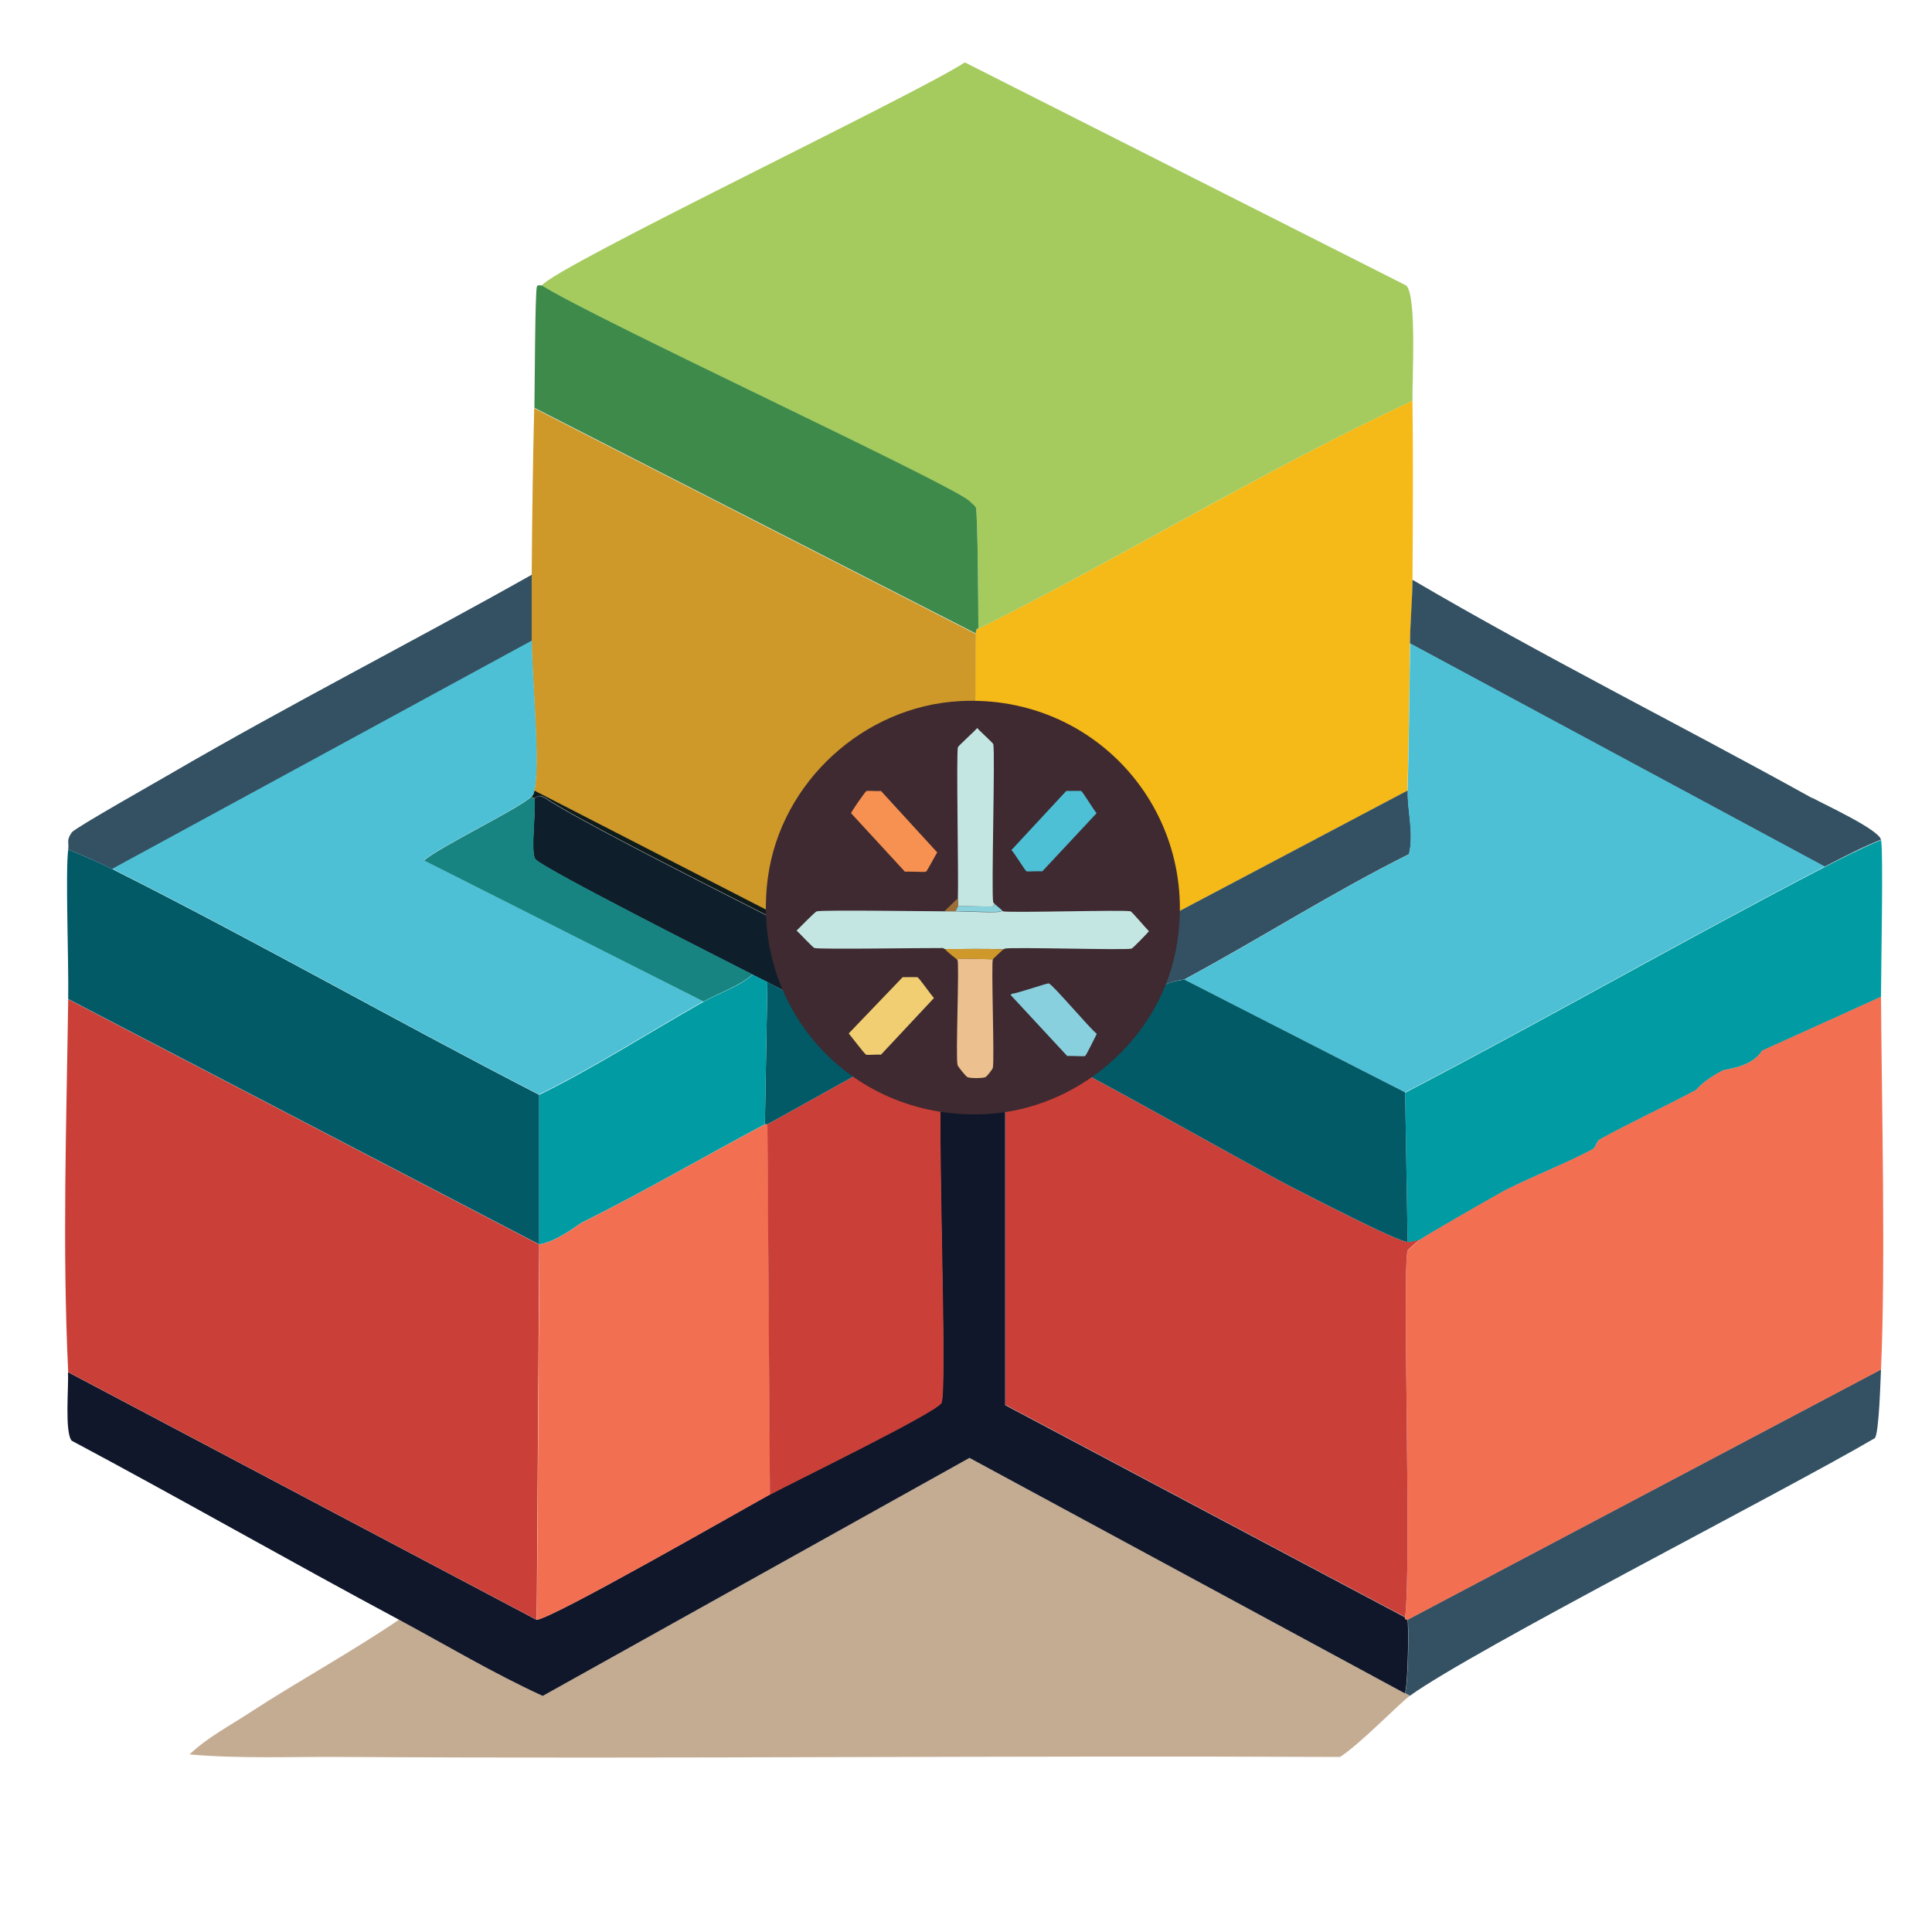 <?xml version="1.0" encoding="UTF-8"?>
<svg id="Layer_1" data-name="Layer 1" xmlns="http://www.w3.org/2000/svg" version="1.1" viewBox="0 0 100 100">
  <defs>
    <style>
      .cls-1 {
        fill: #f79151;
      }

      .cls-1, .cls-2, .cls-3, .cls-4, .cls-5, .cls-6, .cls-7, .cls-8, .cls-9, .cls-10, .cls-11, .cls-12, .cls-13, .cls-14, .cls-15, .cls-16, .cls-17, .cls-18, .cls-19, .cls-20, .cls-21, .cls-22, .cls-23, .cls-24, .cls-25, .cls-26, .cls-27, .cls-28 {
        stroke-width: 0px;
      }

      .cls-2 {
        fill: #4dc0d6;
      }

      .cls-3 {
        fill: #4dc0d5;
      }

      .cls-4 {
        fill: #ce982b;
      }

      .cls-5 {
        fill: #c0bfbf;
      }

      .cls-6 {
        fill: #3e2a30;
      }

      .cls-7 {
        fill: #89d0df;
      }

      .cls-8 {
        fill: #178482;
      }

      .cls-9 {
        fill: #a5cb5e;
      }

      .cls-10 {
        fill: #cdceb8;
      }

      .cls-11 {
        fill: #8ad3dd;
      }

      .cls-12 {
        fill: #ca4038;
      }

      .cls-13 {
        fill: #e5dbd1;
      }

      .cls-14 {
        fill: #9d6f37;
      }

      .cls-15 {
        fill: #0e1f2b;
      }

      .cls-16 {
        fill: #025a67;
      }

      .cls-17 {
        fill: #cf992a;
      }

      .cls-18 {
        fill: #ecc08f;
      }

      .cls-19 {
        fill: #f36f52;
      }

      .cls-20 {
        fill: #f0ce71;
      }

      .cls-21 {
        fill: #10172a;
      }

      .cls-22 {
        fill: #0f1b19;
      }

      .cls-29 {
        display: none;
      }

      .cls-23 {
        fill: #335163;
      }

      .cls-24 {
        fill: #c4e6e2;
      }

      .cls-25 {
        fill: #009ba3;
      }

      .cls-26 {
        fill: #3e8a4a;
      }

      .cls-27 {
        fill: #c4ac93;
      }

      .cls-28 {
        fill: #f5b918;
      }
    </style>
  </defs>
  <g>
    <g id="Background" class="cls-29">
      <path class="cls-5" d="M115.52-15.45V114.56H-14.49V-15.45H115.52Z"/>
      <path class="cls-5" d="M17.76,90.95c17.2.1,34.41-.08,51.61,0,1.08-.71,3.04-2.76,3.62-3.17,3.29-2.37,19.15-10.46,24.06-13.33.22-.26.29-2.97.32-3.55.24-5.23.04-13.7,0-19.3,0-1.31.13-7.63,0-8.13-.14-.53-2.88-1.78-3.55-2.16,1.36-.24.37-.87.38-1.08.03-.67.44-1.3.38-2.03-.12-1.57-2.59-7.86-3.43-9.52-2.56-5.07-8.55-12.06-13.52-15.04-1.02-1.43-5.85-4.45-7.49-5.21-.31-.14-1.75-.63-2.16-.63-4.31-2.08-9.22-2.42-13.71-4.19-1.39.43-3.37-1.2-3.81-1.27-1.08-.16-1.68.61-1.78.63-1.72.49-3.53.65-5.08,1.52-6.27,1.28-12.3,4.27-18.03,7.24-4.43,3.45-8.51,7.17-12.25,11.36-2.78,4.21-4.9,8.59-6.48,13.33-.07,2.66-2.29,6.38,1.97,3.36l.06.25c-.68.4-4.97,2.81-5.14,3.05-.31.42-.14.49-.19.89-.15,1.2.03,5.63,0,7.74-.09,6.42-.31,12.88,0,19.3.04.75-.17,3.11.19,3.55,5.68,3.03,11.27,6.23,16.95,9.27-2.52,1.71-5.19,3.16-7.74,4.82-.11-1.58-1.17-1.33-1.65-1.84-.1-.11-1.78-2.13-1.9-2.29-.1-.13-.3-.95-.63-1.4-.21-.28-.99-.58-1.02-.63-.1-.22.22-.44,0-.89-.18-.38-1.02-.48-1.27-.76-.19-.21-1.07-2.3-1.14-2.41-.2-.33-.91-.04-1.78-3.3,1.27.03-.23-.46-.38-.76-.07-.14.07-.75,0-.89-.14-.28-.32.85-1.08-1.33-1.01,1.86-1.37-1.37-1.59-1.84-.13-.28-.84-.14-.89-1.9-1.75-1.81-.92-5.24-2.29-6.98-.07-1.55-.49-1.93-.51-2.03-.18-1.1,0-2.23-.13-3.3,0-.05-.38-.59-.38-.63-.22-2.33-.25-11.57,0-13.71,0-.05.36-.62.38-.76.08-.49-.09-1.35,0-1.78.12-.55.73-1.09.76-1.27.1-.5-.26-.96-.25-1.02.11-1.64.73-1.63.89-2.16.2-.65.12-2.99.25-3.55.14-.58,1.15-1.49.89-2.41,1.84-3.87,3.81-7.67,6.22-11.3,1.38-.62,1.06-1.41,1.14-1.52,1.67-2.32,1.62-1.62,1.71-1.71.92-.96.87-1.56,1.84-2.6,2.41-2.6,7.04-6.35,10.09-8.19,4.92-2.4,9.8-5.71,15.36-6.35.14-.16.65-.48.76-.51,3.78-.95,7.52-1.39,11.43-1.9,1.79.27,5.25.01,6.35.13.21.02.39.88,4.06.63,1.88.86,5.37.68,6.86,1.78,1.6-.19,1.97.83,2.16.89.31.1,1.04.01,1.4.13.97.31,6.06,1.86,6.35,2.03.51.3.03.63.51.89.13.07,2.01.58,2.79,1.02,1.41.79,2.04,1.81,3.17,1.78,4.67,3.91,9.22,7.94,12.89,12.89,1.12.51.92,1.27,1.02,1.4.46.62,3.2,4.31,3.3,4.57.22.58.09,1.93.57,2.22,1.01-.57,1.26,2.51,1.71,3.75.05.13.64.36.76.63.3.67.45,3.53,1.14,4.19.29,2.57,1.78,6.33,2.16,8.63.56,3.43-.08,5.91.51,8.25q-.76,5.84-1.52,11.68l-1.52,4.19c-.02,2.49-.85,2.46-1.02,2.79-.2.4-.22.92-.38,1.27-.11.24-.62.59-.76.89-.08.17.08.95,0,1.14-.19.45-.78.82-1.02,1.27-.28.53-.34,1.21-.38,1.27-.4.65-2.59,2.22-2.67,2.41-.14.37.1.8,0,1.02-.45,1.01-1.85,2.54-2.54,3.55-.23.34-.34,1.33-.38,1.4-.39.65-9.34,9.21-10.98,10.35-1.47.49-4.66,3.12-5.21,3.43-.94.54-1.97.67-2.16.76-.12.06-1.25.99-2.29,1.4-.04.02-.56-.12-.89,0-7.5,2.8-12.64,4.1-20.82,4.19-6.1-.6-12.4-1.05-18.16-3.43-2.86.04-3.8-1.5-4.57-1.9-.93-.48-1.21-.35-1.27-.38-1.43-.78-3.3-1.84-4.44-2.92-1.13.51-.83-.28-1.27-.63-.39-.32-.83-.41-1.21-.83-.07-.08-.67-1.49-1.02-1.78-.51-.42-1.3-.13-1.27-.7Z"/>
      <path class="cls-13" d="M93.81,41.3c-6.87-3.81-13.91-7.32-20.69-11.3.02-3.09.04-6.18,0-9.27-.01-1.12.23-5.43-.32-5.97q-11.43-5.78-22.85-11.55c-2.55,1.68-21.17,10.55-21.9,11.55-.01.02-.21-.05-.25.06-.1.3-.11,5.39-.13,6.28-.06,2.87-.1,5.77-.13,8.63-6.18,3.48-12.54,6.71-18.66,10.28l-.06-.25c-4.25,3.02-2.03-.71-1.97-3.36,1.57-4.74,3.69-9.12,6.48-13.33,3.74-4.19,7.82-7.91,12.25-11.36,5.73-2.96,11.76-5.96,18.03-7.24,1.55-.87,3.35-1.03,5.08-1.52.1-.03.7-.8,1.78-.63.44.07,2.42,1.7,3.81,1.27,4.49,1.77,9.4,2.11,13.71,4.19.41,0,1.85.49,2.16.63,1.64.76,6.47,3.78,7.49,5.21,4.97,2.99,10.97,9.98,13.52,15.04.84,1.66,3.31,7.96,3.43,9.52.05.74-.35,1.36-.38,2.03-.01.21.98.84-.38,1.08Z"/>
    </g>
    <g>
      <path class="cls-27" d="M72.73,87.64l.25.13c-.58.42-2.54,2.47-3.62,3.17-17.2-.08-34.41.1-51.61,0-2.64-.02-5.29.1-7.94-.13.92-.88,2.06-1.47,3.11-2.16,2.55-1.66,5.22-3.11,7.74-4.82,2.47,1.32,4.88,2.76,7.43,3.94q11.05-6.16,22.09-12.32,11.27,6.09,22.54,12.19Z"/>
      <g>
        <g>
          <path class="cls-28" d="M73.11,20.74c.04,3.09.02,6.18,0,9.27,0,1.08-.11,2.21-.13,3.3-.03,2.55-.06,5.07-.13,7.62q-11.17,5.9-22.35,11.81s-.14.03-.13-.13c-.12-6.6.1-13.21.13-19.81,0-.33.13-.24.13-.25,7.57-3.78,14.81-8.23,22.47-11.81Z"/>
          <path class="cls-17" d="M50.51,32.8c-.02,6.6-.25,13.2-.13,19.81q-11.36-5.84-22.73-11.68c.33-1.43-.14-5.97-.13-7.74,0-1.15,0-2.29,0-3.43.02-2.87.06-5.77.13-8.63q11.43,5.84,22.85,11.68Z"/>
        </g>
        <g>
          <path class="cls-9" d="M73.11,20.74c-7.67,3.58-14.9,8.02-22.47,11.81,0-.81-.03-5.99-.13-6.28-.01-.04-.23-.23-.32-.32-.89-.86-19.46-9.45-22.15-11.17.73-1,19.35-9.88,21.9-11.55q11.43,5.78,22.85,11.55c.55.54.3,4.85.32,5.97Z"/>
          <path class="cls-26" d="M28.04,14.77c2.7,1.72,21.26,10.31,22.15,11.17.09.09.3.27.32.32.1.3.13,5.47.13,6.28,0,.01-.13-.08-.13.25q-11.43-5.84-22.85-11.68c.02-.9.03-5.99.13-6.28.04-.11.24-.04.25-.06Z"/>
        </g>
        <g>
          <path class="cls-23" d="M61.3,50.7s-.59.06-.95.25c-1.88,1.01-3.7,2.18-5.59,3.17-.2.11-.21-.28-.25-.25-.72.53-1.48,1.01-2.22,1.52-.01.01-.04.12-.25.25-2.23,1.4-1.36-.84-1.52-2.29-.02-.2.04-.54,0-.63q11.17-5.9,22.35-11.81c-.03,1.06.33,2.22.06,3.3-3.97,1.98-7.72,4.38-11.62,6.48Z"/>
          <path class="cls-15" d="M50,52.73c-.39.73-1.2,1.41-1.46,2.41-1.92-1.17-1.87-.72-1.97-.76-1.67-.71-4.95-2.58-6.86-3.55-.25-.13-.51-.25-.76-.38-1.41-.72-10.83-5.48-11.24-5.97-.28-.33.05-2.61-.06-3.17.17-.04.14-.22.57,0,2.82,1.92,20.83,10.64,21.77,11.43Z"/>
          <path class="cls-22" d="M50.38,52.6c-.01.16.12.12.13.13.04.09-.02.43,0,.63-.42.05-.04-.24-.51-.63-.94-.79-18.95-9.51-21.77-11.43-.43-.22-.4-.04-.57,0-.09.02-.14-.04-.13-.13,0-.01.05.1.13-.25q11.36,5.84,22.73,11.68Z"/>
        </g>
      </g>
      <g>
        <path class="cls-23" d="M97.36,70.89c-.03.59-.1,3.29-.32,3.55-4.91,2.87-20.77,10.96-24.06,13.33l-.25-.13c.17-.55.2-3.62.13-3.81q12.25-6.48,24.5-12.95Z"/>
        <g>
          <path class="cls-19" d="M97.36,51.59c.04,5.6.24,14.06,0,19.3q-12.25,6.48-24.5,12.95s-.14.03-.13-.13c.34-2.67-.16-18.08.13-18.98.01-.04.5-.45.63-.57.18-.16,3.56-2.1,4.13-2.41,1.17-.65,3.48-1.55,4.82-2.29.2-.11.19-.4.38-.51,1.62-.89,3.32-1.67,4.95-2.54.08-.04.33-.45,1.4-1.02.1-.05,1.5-.13,2.03-1.02q3.08-1.4,6.16-2.79Z"/>
          <path class="cls-12" d="M72.86,64.28c.23-.03.42-.07.63-.13-.14.12-.62.53-.63.57-.29.9.21,16.31-.13,18.98q-10.35-5.49-20.69-10.98v-17.08c.21-.13.24-.24.25-.25.78-.1,1.28-.92,1.97-.76.69.16,10.71,5.84,12.44,6.73.93.48,5.74,2.97,6.16,2.92Z"/>
        </g>
        <g>
          <path class="cls-25" d="M97.36,43.46c.13.5,0,6.81,0,8.13q-3.08,1.4-6.16,2.79c-.53.88-1.93.96-2.03,1.02-1.07.56-1.32.98-1.4,1.02-1.63.87-3.33,1.65-4.95,2.54-.2.11-.19.4-.38.51-1.34.74-3.65,1.63-4.82,2.29-.56.31-3.95,2.25-4.13,2.41-.22.06-.41.1-.63.13l-.13-7.74c7.29-3.8,14.42-7.89,21.71-11.68.94-.49,1.93-.99,2.92-1.4Z"/>
          <path class="cls-23" d="M93.81,41.3c.68.37,3.42,1.63,3.55,2.16-.99.4-1.98.91-2.92,1.4q-10.73-5.78-21.46-11.55c.01-1.1.12-2.22.13-3.3,6.78,3.98,13.82,7.49,20.69,11.3Z"/>
          <path class="cls-3" d="M94.44,44.86c-7.29,3.79-14.42,7.88-21.71,11.68q-5.71-2.92-11.43-5.84c3.9-2.09,7.65-4.5,11.62-6.48.27-1.08-.09-2.24-.06-3.3.07-2.55.09-5.07.13-7.62q10.73,5.78,21.46,11.55Z"/>
          <path class="cls-16" d="M61.3,50.7q5.71,2.92,11.43,5.84l.13,7.74c-.42.05-5.22-2.44-6.16-2.92-1.73-.89-11.75-6.57-12.44-6.73-.69-.16-1.19.66-1.97.76.74-.51,1.5-.99,2.22-1.52.05-.02.05.36.25.25,1.89-1,3.71-2.17,5.59-3.17.36-.19.91-.23.95-.25Z"/>
        </g>
      </g>
      <g>
        <path class="cls-21" d="M50.51,53.36c.17,1.44-.7,3.68,1.52,2.29v17.08q10.35,5.49,20.69,10.98c-.01.16.12.12.13.13.07.19.04,3.26-.13,3.81q-11.27-6.09-22.54-12.19-11.05,6.16-22.09,12.32c-2.55-1.17-4.96-2.61-7.43-3.94-5.68-3.04-11.27-6.24-16.95-9.27-.37-.44-.15-2.81-.19-3.55q12.12,6.41,24.25,12.82c.82-.06,10.46-5.6,12.06-6.48,1.08-.59,8.7-4.29,8.89-4.76.31-.79-.24-14.68,0-16.89-.4-.36-1.7-1.23-2.16-1.21v-.13c.1.04.04-.41,1.97.76.26-1.01,1.07-1.69,1.46-2.41.47.39.08.68.51.63Z"/>
        <path class="cls-23" d="M27.53,33.18q-10.86,5.9-21.71,11.81c-.72-.36-1.53-.71-2.29-1.02.05-.4-.11-.47.19-.89.18-.24,4.46-2.65,5.14-3.05,6.13-3.57,12.48-6.8,18.66-10.28,0,1.14,0,2.28,0,3.43Z"/>
        <g>
          <path class="cls-12" d="M27.91,64.41l-.13,19.43q-12.12-6.41-24.25-12.82c-.31-6.42-.09-12.88,0-19.3q12.19,6.35,24.38,12.7Z"/>
          <path class="cls-19" d="M39.85,77.36c-1.6.88-11.24,6.41-12.06,6.48l.13-19.43c.96-.17,1.99-1.03,2.22-1.14,3.21-1.6,6.29-3.4,9.46-5.08.03-.02.09.02.13,0q.06,9.59.13,19.17Z"/>
        </g>
        <path class="cls-12" d="M39.85,77.36q-.06-9.59-.13-19.17c.91-.48,6.46-3.66,6.86-3.68.46-.03,1.75.84,2.16,1.21-.24,2.21.31,16.1,0,16.89-.18.47-7.81,4.17-8.89,4.76Z"/>
        <path class="cls-16" d="M46.58,54.38v.13c-.4.02-5.94,3.2-6.86,3.68-.03.02-.09-.02-.13,0q.06-3.68.13-7.36c1.91.98,5.18,2.85,6.86,3.55Z"/>
        <g>
          <path class="cls-16" d="M5.82,44.99c7.44,3.74,14.69,7.87,22.09,11.68v7.74q-12.19-6.35-24.38-12.7c.03-2.11-.15-6.54,0-7.74.75.31,1.56.65,2.29,1.02Z"/>
          <path class="cls-3" d="M27.53,33.18c-.01,1.77.46,6.31.13,7.74-.08.35-.12.24-.13.25-.28.49-4.81,2.65-5.59,3.36q7.24,3.65,14.47,7.3c-2.84,1.6-5.58,3.38-8.51,4.82-7.4-3.81-14.65-7.94-22.09-11.68q10.86-5.9,21.71-11.81Z"/>
          <path class="cls-25" d="M39.72,50.83q-.06,3.68-.13,7.36c-3.17,1.68-6.24,3.48-9.46,5.08-.23.12-1.26.97-2.22,1.14v-7.74c2.93-1.44,5.67-3.22,8.51-4.82.83-.47,1.8-.76,2.54-1.4.25.13.51.25.76.38Z"/>
          <path class="cls-8" d="M27.66,41.3c.11.57-.21,2.85.06,3.17.41.49,9.83,5.25,11.24,5.97-.74.63-1.71.93-2.54,1.4q-7.24-3.65-14.47-7.3c.78-.71,5.3-2.87,5.59-3.36-.02.09.04.15.13.13Z"/>
        </g>
      </g>
    </g>
  </g>
  <g>
    <g id="Background-2" data-name="Background" class="cls-29">
      <path class="cls-10" d="M63.03,34.31v25.36h-25.36v-25.36h25.36Z"/>
    </g>
    <g>
      <path class="cls-6" d="M49.67,36.29c7.18-.39,12.63,5.99,11.16,13.04-.95,4.55-5.07,8.05-9.7,8.33-6.94.42-12.33-5.37-11.38-12.27.68-4.92,4.96-8.83,9.92-9.1Z"/>
      <g>
        <path class="cls-1" d="M44.86,40.94c.07-.02.57.02.74,0l2.91,3.18c-.08.12-.53.98-.58,1-.07.03-.88-.02-1.09,0l-2.79-3.03c.06-.15.74-1.13.8-1.15Z"/>
        <path class="cls-2" d="M55.19,40.94s.73-.01.77,0c.07.02.68,1.03.8,1.15l-2.81,3.01c-.18-.02-.75.02-.82,0-.06-.02-.65-.99-.78-1.1l2.84-3.06Z"/>
        <path class="cls-20" d="M46.72,50.58s.73-.01.77,0c.07.02.73.95.85,1.08l-2.74,2.93c-.18-.02-.69.03-.77,0-.07-.02-.79-.97-.9-1.1l2.79-2.91Z"/>
        <path class="cls-7" d="M54.28,50.9c.18.02,2.15,2.36,2.49,2.61-.07.14-.55,1.13-.61,1.15-.08.03-.72-.02-.92,0l-2.93-3.16.06-.06c.27-.02,1.81-.55,1.91-.54Z"/>
        <g>
          <path class="cls-24" d="M51.93,49.14c-1.01-.05-2.01-.01-3.02-.02-.07,0-.08-.05-.09-.05-.9-.01-6.34.08-6.66,0-.09-.02-.78-.78-.93-.9.16-.15.95-.98,1.05-1,.32-.08,5.76,0,6.6,0,.2,0,.4,0,.59,0,.48,0,1.97.09,2.32.02.01,0,.08-.04.06-.07.03.02.06.05.06.05.39.09,6.29-.09,6.61,0,.07.02.82.91.95,1.03-.1.12-.84.89-.9.9-.32.09-6.17-.09-6.56,0,0,0-.07.04-.09.05Z"/>
          <g>
            <path class="cls-18" d="M51.39,49.66c-.09.27.09,5.2,0,5.61-.02.08-.31.45-.38.48-.15.07-.79.07-.94,0-.08-.04-.49-.54-.51-.63-.1-.47.1-5.18,0-5.44,0-.02,0-.05.01-.05.17-.04,1.51.01,1.82.02Z"/>
            <path class="cls-4" d="M51.93,49.14s-.53.48-.54.52c-.31-.01-1.65-.07-1.82-.02-.02,0-.01.03-.01.05-.02-.04-.6-.45-.64-.57,1.01.01,2.01-.03,3.02.02Z"/>
            <g>
              <path class="cls-24" d="M51.51,46.81c-.12,0-.05.08-.11.1-.12.04-1.47-.03-1.82,0,.01-.09,0-.29,0-.42.04-1.13-.09-7.43,0-7.81.02-.08.88-.84,1-1,.09.12.81.77.83.83.11.39-.11,7.77,0,8.2,0,.01.08.08.1.11Z"/>
              <path class="cls-11" d="M51.51,46.81s.32.28.35.3c.02.03-.05.07-.06.07-.35.06-1.84-.02-2.32-.02-.01-.08.09-.2.1-.25.35-.03,1.7.04,1.82,0,.06-.02,0-.11.11-.1Z"/>
            </g>
          </g>
          <path class="cls-14" d="M49.58,46.91s-.11.17-.1.25c-.2,0-.4,0-.59,0l.69-.67c0,.13.01.33,0,.42Z"/>
        </g>
      </g>
    </g>
  </g>
</svg>